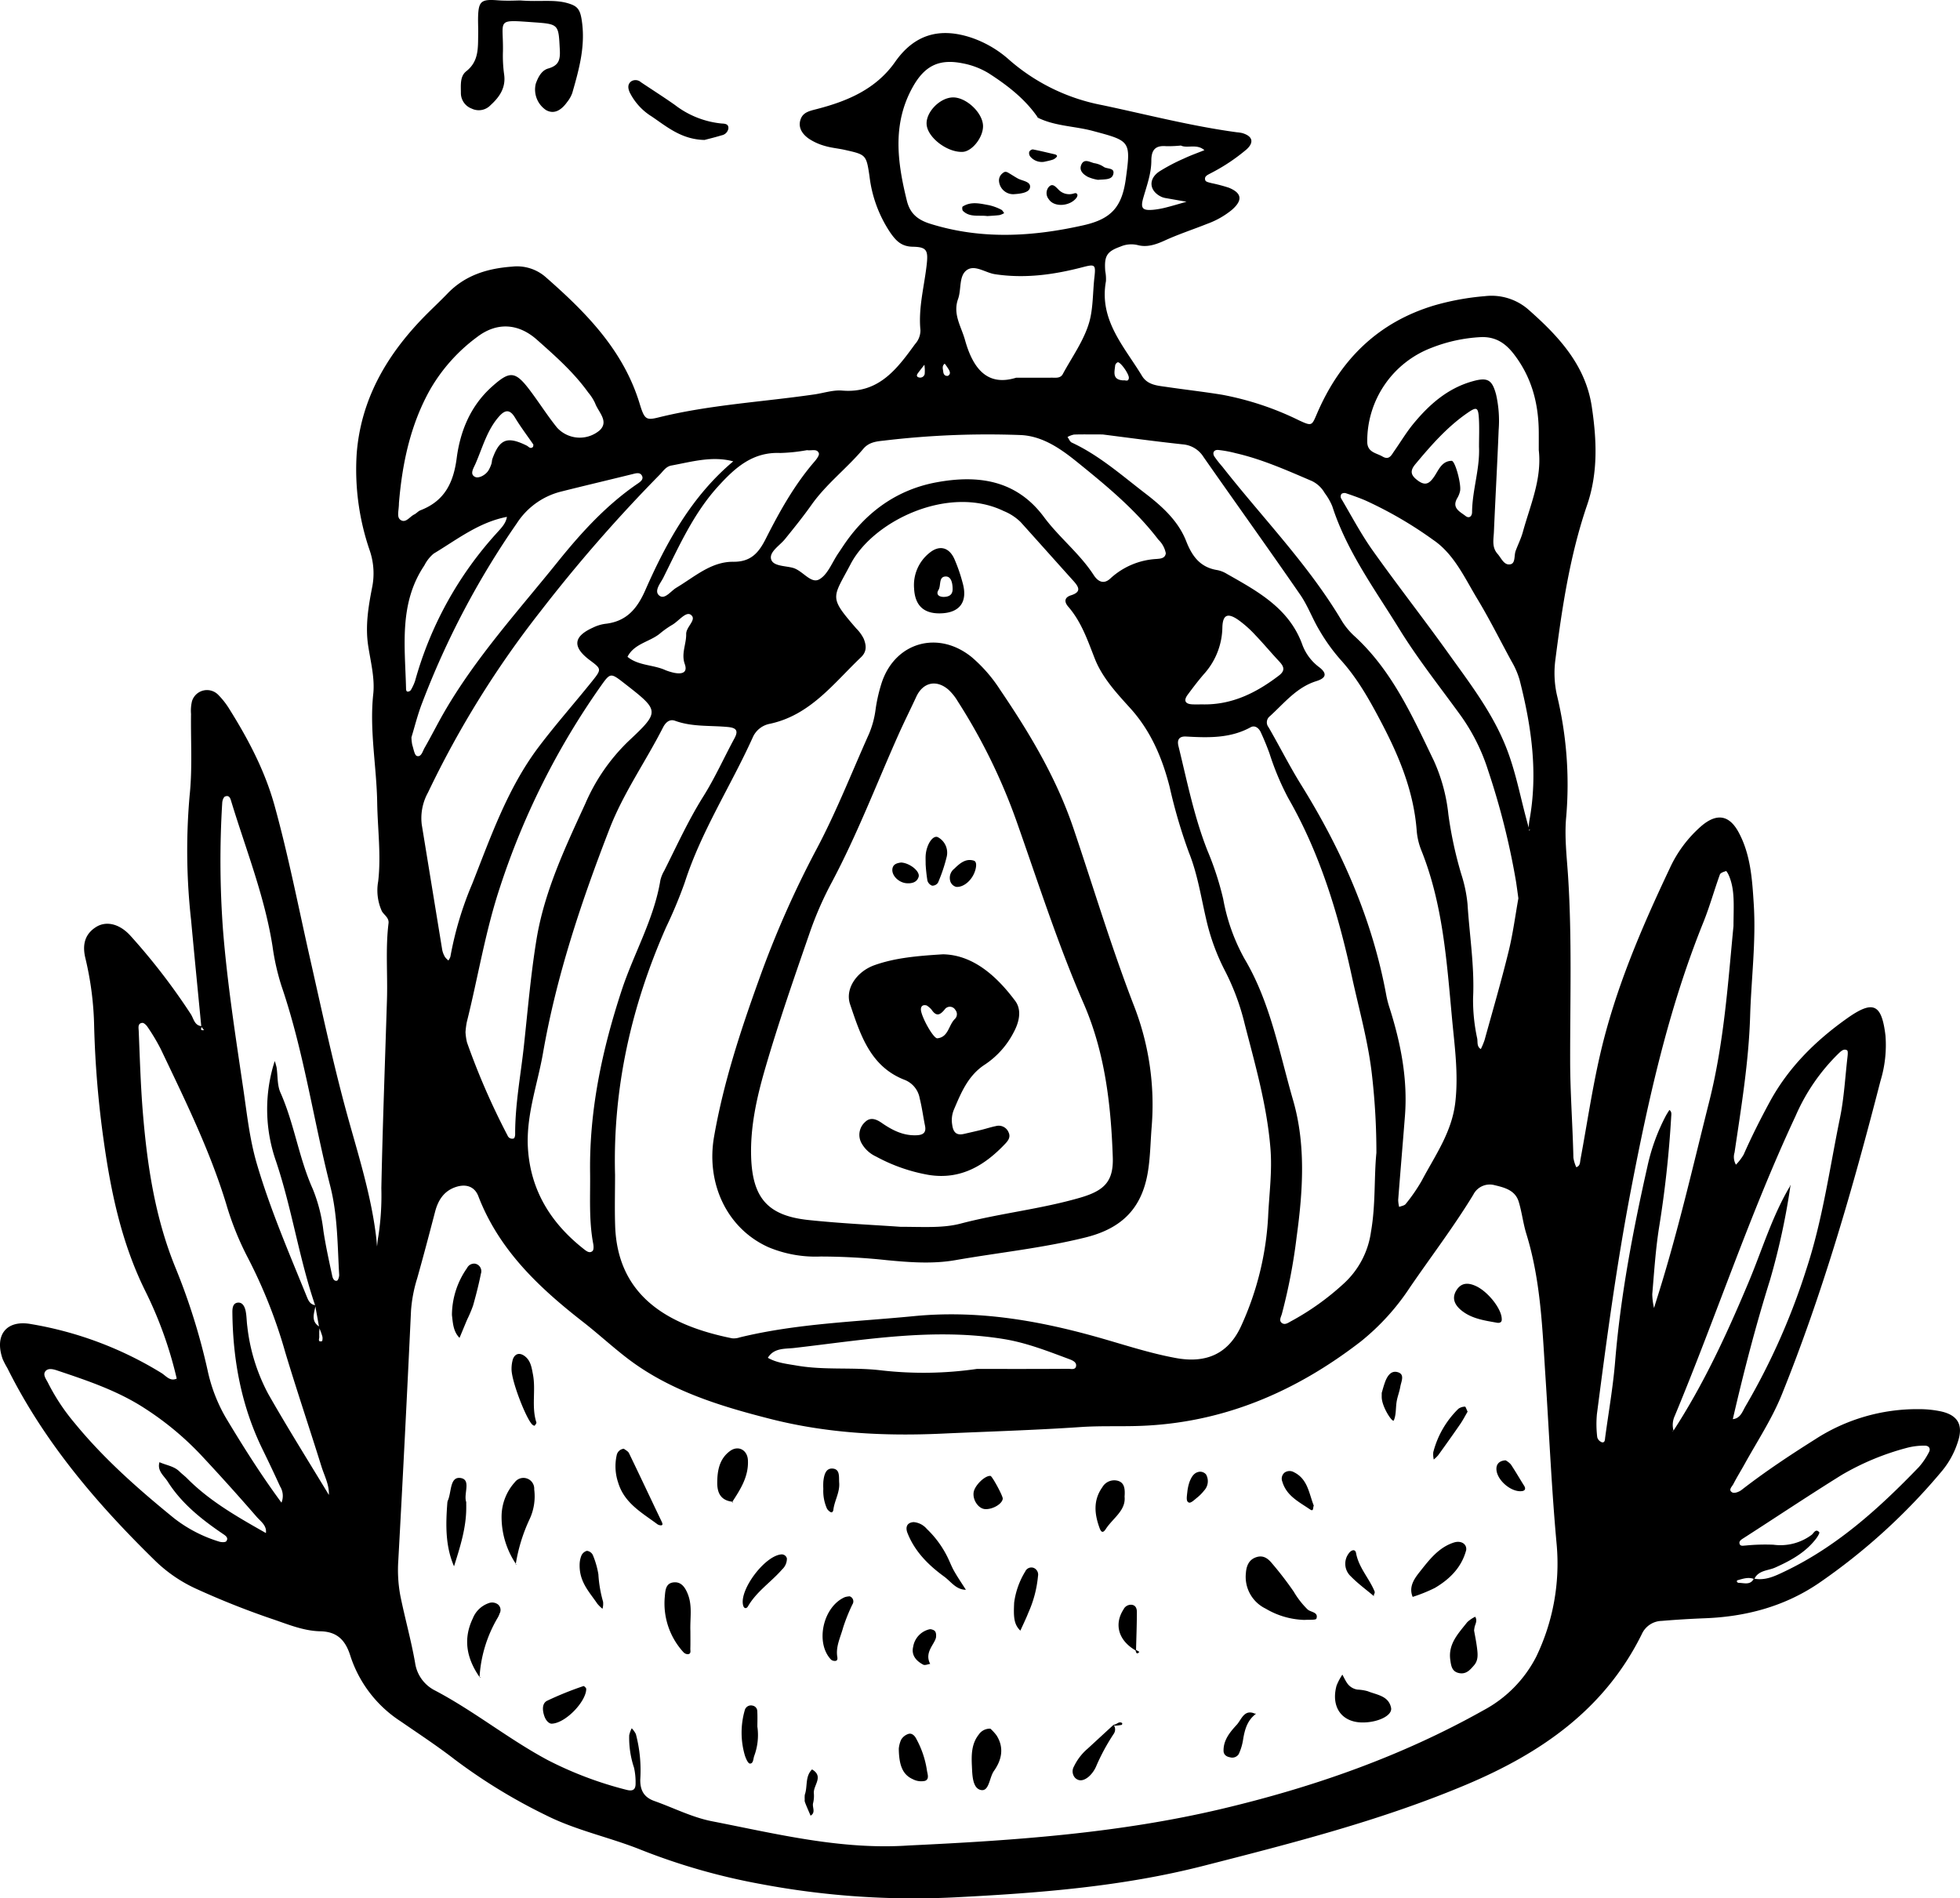 <svg xmlns="http://www.w3.org/2000/svg" viewBox="0 0 418.593 405.434"><g data-name="Layer 2"><path d="M37.739 294.421a85.5 85.5 0 0 0-6.821-18.921c-4.954-10.091-7.224-20.867-8.768-31.865a213 213 0 0 1-2.042-24.394 67.8 67.8 0 0 0-1.86-14.548c-.667-2.712-.273-5.086 2.237-6.688 2.107-1.345 4.911-.8 7.28 1.742a135 135 0 0 1 12.952 16.795c.662.984.772 2.51 2.4 2.626-.117.426-.483.987.455.84l-.58-.744c-.729-7.58-1.48-15.157-2.18-22.74a134 134 0 0 1-.315-26.619c.612-5.754.224-11.614.3-17.425a8.8 8.8 0 0 1 .2-2.7 3.353 3.353 0 0 1 5.7-1.291 16.8 16.8 0 0 1 2.329 3.013c4.056 6.482 7.577 13.182 9.635 20.64 2.949 10.683 5.061 21.54 7.5 32.33 2.64 11.652 5.122 23.371 8.343 34.895 2.3 8.213 4.823 16.368 5.838 24.88.078.652.12 1.307.179 1.961.09-.714.136-1.436.278-2.139a57.4 57.4 0 0 0 .644-10.292c.273-13.428.786-26.852 1.2-40.278.166-5.434-.332-10.881.333-16.308.147-1.2-.989-1.8-1.421-2.581a10.8 10.8 0 0 1-.787-6.37c.649-5.613-.122-11.21-.211-16.806-.125-7.744-1.68-15.413-.841-23.223.36-3.348-.557-6.87-1.075-10.237-.656-4.276.025-8.325.8-12.351a15.1 15.1 0 0 0-.442-7.944 53.1 53.1 0 0 1-2.817-20.849c.9-11.4 6.235-20.693 14-28.769 1.761-1.831 3.638-3.549 5.4-5.379 3.753-3.9 8.5-5.347 13.718-5.73a9.3 9.3 0 0 1 7.117 2.123c8.666 7.583 16.684 15.645 20.181 27.1 1.02 3.341 1.342 3.645 3.979 2.991 10.969-2.721 22.242-3.313 33.367-4.932 1.976-.288 3.982-.977 5.919-.816 7.792.646 11.681-4.577 15.558-9.922a4.38 4.38 0 0 0 1.156-2.983c-.475-4.77.823-9.362 1.34-14.034.335-3.033-.014-3.731-2.98-3.783-2.456-.043-3.583-1.3-4.762-2.958a27.36 27.36 0 0 1-4.483-12.138c-.679-4.564-.752-4.57-5.239-5.581-1.415-.32-2.884-.435-4.268-.846a12 12 0 0 1-3.447-1.554c-1.392-.974-2.388-2.416-1.734-4.193.536-1.455 1.893-1.731 3.425-2.128 6.532-1.689 12.646-4.238 16.747-10.088s9.534-7.49 16.536-5.075a23.5 23.5 0 0 1 7.905 4.719 42.1 42.1 0 0 0 19.8 9.6c9.571 2.024 19.046 4.486 28.761 5.8a8 8 0 0 1 1.078.156c2.226.63 2.646 1.941 1 3.47a40.2 40.2 0 0 1-7.691 5.123c-.6.341-1.485.631-1.138 1.538.123.32.864.446 1.345.579a33 33 0 0 1 3.665.97c2.829 1.149 3 2.709.613 4.766a18 18 0 0 1-5.2 2.937c-3.034 1.212-6.153 2.228-9.118 3.585-1.9.868-3.8 1.5-5.767.963a5.84 5.84 0 0 0-3.693.334c-2.921 1.048-3.464 2.018-3.226 5.221a9 9 0 0 1 .148 2.169c-1.506 8.3 3.905 13.942 7.693 20.206 1.194 1.974 3.292 2.081 5.255 2.369 3.95.581 7.92 1.027 11.86 1.668a63.7 63.7 0 0 1 16.475 5.492c2.752 1.273 2.682 1.113 3.811-1.51 4.924-11.438 13-19.487 25.14-23.094a55.2 55.2 0 0 1 10.681-1.944 11.98 11.98 0 0 1 9.524 3.058c6.339 5.608 12.01 11.753 13.323 20.557 1.049 7.026 1.377 14.044-1 20.992-3.66 10.694-5.337 21.825-6.77 32.992a21.6 21.6 0 0 0 .317 7.574 81.2 81.2 0 0 1 2 25.907c-.428 4.338.129 8.726.4 13.021.83 13.084.413 26.157.432 39.23.01 6.909.541 13.784.692 20.679a7.8 7.8 0 0 0 .614 2.027c.863-.278.785-1.058.908-1.721 1.388-7.48 2.49-15 4.207-22.434 3.208-13.886 8.779-26.845 14.831-39.64a26.7 26.7 0 0 1 6.8-9.1c3.252-2.755 5.921-2.361 7.937 1.38 2.568 4.764 2.891 10.1 3.222 15.327.506 7.984-.536 15.947-.775 23.923-.3 9.813-1.9 19.453-3.327 29.124a3.25 3.25 0 0 0 .3 2.6 11.4 11.4 0 0 0 1.638-2.145c1.687-3.82 3.558-7.538 5.548-11.212 3.993-7.371 9.751-13.072 16.489-17.857 5.649-4.012 7.441-3.15 8.258 3.643a26.2 26.2 0 0 1-1.073 9.7c-5.838 22.676-12.27 45.171-21.05 66.927-2.12 5.252-5.233 9.953-7.955 14.873-.791 1.43-1.659 2.818-2.405 4.27-.284.554-1.187 1.3-.211 1.809.446.233 1.434-.136 1.943-.532 5.029-3.906 10.324-7.415 15.706-10.807a40 40 0 0 1 22.168-6.457 22.3 22.3 0 0 1 4.868.51c3.55.842 4.639 2.967 3.47 6.462a18.4 18.4 0 0 1-3.356 6.189 130.5 130.5 0 0 1-26.5 24.108c-7.275 4.894-15.44 7.053-24.146 7.39q-4.627.18-9.245.564a4.79 4.79 0 0 0-4.261 2.838c-7.933 16.041-21.484 25.4-37.528 32.156-18.148 7.635-37.061 12.456-56.065 17.316-17.232 4.407-34.718 5.78-52.26 6.689a176 176 0 0 1-42.217-2.783 135.3 135.3 0 0 1-25.577-7.29c-6.716-2.713-13.915-4.153-20.421-7.439a119 119 0 0 1-19.442-11.884c-3.725-2.884-7.676-5.477-11.558-8.154a26.34 26.34 0 0 1-10.727-13.954c-1.05-3.383-2.834-5.2-6.411-5.275-3.682-.072-7.073-1.551-10.466-2.684A174 174 0 0 1 41.8 339.28a31 31 0 0 1-8.912-6.19C20.505 320.959 9.365 307.863 1.579 292.2a18 18 0 0 1-1.006-1.93c-1.811-5.137.791-8.46 6.108-7.471a77.6 77.6 0 0 1 27.84 10.469c1.008.641 1.859 1.9 3.357 1.1l-.262.4c.715-.131-.116.339.123-.347m30.536-11.036a13.6 13.6 0 0 0-.088 2.136c.032.32-.407 1.177.564.925.117-.031.179-.663.1-.974-.172-.671-.452-1.314-.689-1.968l-.832-4.637c-3.468-10.115-4.98-20.751-8.4-30.906a33.6 33.6 0 0 1-.71-19.828c.14-.51.3-1.015.452-1.523a11 11 0 0 1 .4 1.381c.271 1.79.11 3.761.818 5.349 2.964 6.653 3.923 13.953 6.908 20.6a34 34 0 0 1 2.273 8.935c.487 3.221 1.2 6.41 1.875 9.6.1.47.356 1.2 1.01 1.053.252-.057.506-.843.48-1.28-.367-6.329-.321-12.71-1.9-18.907-3.62-14.213-5.652-28.81-10.415-42.752a50.4 50.4 0 0 1-1.917-8.469c-1.67-10.639-5.656-20.608-8.776-30.827-.193-.631-.375-1.566-1.356-1.183-.331.13-.582.852-.608 1.318a201.5 201.5 0 0 0 .16 27.165c.909 11.394 2.673 22.669 4.334 33.959.79 5.367 1.352 10.76 2.9 16.027 2.872 9.772 6.9 19.08 10.716 28.483.376.928.794 1.585 1.826 1.7-.25 1.638-1.153 3.41.875 4.623M108.4 110.366c-6.021 1.1-10.741 4.837-15.79 7.877a8 8 0 0 0-1.986 2.526c-5.485 8.156-4.111 17.335-3.905 26.34.012.512.2.712.632.552a.76.76 0 0 0 .405-.3 10.6 10.6 0 0 0 .895-1.944 77.8 77.8 0 0 1 17.412-31.546c.95-1.073 2.036-2.078 2.218-3.628l.315-.2Zm266.168 226.78c2.484.5 4.6-.576 6.722-1.592 11.124-5.335 20.077-13.47 28.527-22.233a15.4 15.4 0 0 0 2.122-3.124c.471-.829-.015-1.455-.867-1.441a14.4 14.4 0 0 0-3.737.447 55.5 55.5 0 0 0-13.972 5.787c-7.057 4.383-13.969 9-20.956 13.494-.48.309-1.039.62-.9 1.191.149.629.8.432 1.311.409a42.5 42.5 0 0 1 5.942-.169 11.14 11.14 0 0 0 8.159-2.122c.424-.318.836-1.418 1.617-.543.128.143-.344.932-.652 1.337-2.265 2.982-5.419 4.706-8.753 6.2-1.551.7-3.593.55-4.474 2.47-1.227-.51-2.4-.078-3.567.243-.281.077-.158.552.269.557 1.141.015 2.476.555 3.209-.911m-317.682-9.67.277.035-.4.076c.336-1.733-1.082-2.632-1.956-3.639q-5.886-6.786-12.027-13.349a64.4 64.4 0 0 0-11.714-9.711c-5.822-3.826-12.346-6.006-18.871-8.195-.867-.291-1.981-.564-2.536.225-.545.773.239 1.69.615 2.466a44 44 0 0 0 5.709 8.6c6.248 7.632 13.6 14.092 21.216 20.293a29.7 29.7 0 0 0 9.614 4.974c.466.155 1.319.183 1.515-.083.561-.76-.21-1.222-.744-1.584-4.535-3.08-8.807-6.475-11.769-11.156-.765-1.21-2.307-2.3-1.753-4.142 1.426.663 3.085.818 4.277 2 .516.51 1.113.939 1.622 1.455 4.91 4.959 10.93 8.329 16.925 11.735M326.6 177.122c.029-.358.253-.2.1-.033-.474.539.428.231-.219-.1a14 14 0 0 1 .127-1.628c1.91-10.226.472-20.214-2.066-30.138a17.2 17.2 0 0 0-1.724-3.977c-2.436-4.464-4.7-9.028-7.33-13.376-2.712-4.49-4.957-9.545-9.4-12.559a85 85 0 0 0-14.552-8.457c-1.334-.562-2.7-1.044-4.076-1.506a1.12 1.12 0 0 0-.956.132.97.97 0 0 0-.106.924c2.214 3.743 4.246 7.619 6.756 11.154 5.256 7.4 10.864 14.553 16.146 21.936 4.637 6.481 9.517 12.79 12.464 20.379 2.187 5.627 3.136 11.527 4.836 17.249m55.67 76.258.109-.12a148.4 148.4 0 0 1-4.359 20.1c-3.074 9.828-5.66 19.8-7.969 29.835l-.132-.09c1.784-.072 2.21-1.673 2.883-2.8a144 144 0 0 0 12.987-29.261c3.469-10.54 4.961-21.518 7.179-32.331.867-4.23 1.093-8.591 1.588-12.9.058-.512.154-1.362-.088-1.5-.717-.415-1.315.225-1.812.687a42 42 0 0 0-9.191 13.373c-9.772 20.879-16.956 42.8-25.8 64.049a4.58 4.58 0 0 0-.242 3.178l-.359.1h.238c6.566-10.062 11.552-20.905 16.188-31.962 2.854-6.804 4.968-13.953 8.779-20.358ZM221.538 24.937c-2.727-3.9-6.442-6.748-10.366-9.275a16.5 16.5 0 0 0-5.545-2.13c-5.1-1.037-8.166.531-10.7 5.067-4.4 7.889-3.284 16.044-1.25 24.269.676 2.738 2.293 4.085 5.033 4.938 10.908 3.4 21.8 2.758 32.7.3 5.982-1.346 8.215-3.955 9.033-9.943 1.106-8.1.937-8.06-7.054-10.2-3.979-1.068-8.233-1-11.982-2.95L221.8 25ZM70.308 319.4l.44.828-.529-.7c.2-2.272-.911-4.231-1.554-6.287-2.541-8.135-5.263-16.214-7.727-24.371a107.6 107.6 0 0 0-7.983-20.2 63.5 63.5 0 0 1-4.664-11.6c-3.519-11.49-8.822-22.226-13.964-33.028a43 43 0 0 0-2.784-4.67c-.259-.4-.789-.942-1.152-.911-1.024.086-.792 1.087-.767 1.692.242 5.789.405 11.587.877 17.359.933 11.413 2.627 22.668 7.034 33.382a135.4 135.4 0 0 1 6.805 21.786 34.4 34.4 0 0 0 3.9 10.124c3.725 6.213 7.6 12.338 11.909 18.174l.321-.047-.428.165a3.84 3.84 0 0 0-.224-3.635 333 333 0 0 0-3.706-7.831c-4.542-9.258-6.38-19.108-6.482-29.343-.009-.929.112-2.01 1.215-2.08 1.018-.065 1.45.963 1.626 1.837.213 1.058.194 2.161.344 3.235a40 40 0 0 0 4.472 14.43c4.173 7.331 8.665 14.474 13.021 21.691m86.443-220.824c-4.557-1.279-8.952.039-13.375.851-1.16.213-1.744 1.207-2.507 1.976a325 325 0 0 0-25.4 29.113 206.7 206.7 0 0 0-24.06 38.744 11.3 11.3 0 0 0-1.341 6.819l4.377 26.792a5 5 0 0 0 .583 1.508 3.8 3.8 0 0 0 .738.752 2.9 2.9 0 0 0 .426-.822 72.8 72.8 0 0 1 4.679-15.595c3.992-10.121 7.575-20.467 14.233-29.267 3.609-4.77 7.586-9.26 11.333-13.928 2.088-2.6 2.028-2.649-.456-4.508-3.765-2.816-3.572-5.062.632-6.958a8.7 8.7 0 0 1 2.586-.813c4.5-.472 6.819-3.105 8.609-7.172 4.544-10.325 9.979-20.153 18.841-27.578l-.173-.212ZM194.1 394.145c22.463-1.06 44.84-2.6 66.9-7.832 19.569-4.645 38.286-11.193 55.812-21.035a26.8 26.8 0 0 0 11.288-11.469 45.8 45.8 0 0 0 4.364-23.828c-1.1-11.931-1.614-23.89-2.394-35.834-.674-10.31-1-20.629-4.088-30.612-.695-2.246-.95-4.628-1.635-6.878-.736-2.417-2.955-3.013-5.1-3.52a3.934 3.934 0 0 0-4.605 2.032c-4.151 6.822-8.993 13.17-13.5 19.747a50 50 0 0 1-10.537 11.606c-13.969 10.791-29.525 17.442-47.375 18.023-4.146.136-8.309-.045-12.443.237-9.886.674-19.786.957-29.677 1.408-12.4.567-24.6-.091-36.6-3.147-10.9-2.775-21.656-6.07-30.754-13.112-3.156-2.442-6.1-5.155-9.248-7.608-9.4-7.331-17.924-15.344-22.349-26.846-.825-2.145-2.741-2.7-4.955-1.912-2.44.869-3.652 2.812-4.285 5.237-1.236 4.741-2.485 9.48-3.815 14.2a30.4 30.4 0 0 0-1.324 6.909q-1.248 26.656-2.711 53.3a30 30 0 0 0 .431 7.589c.972 4.8 2.312 9.53 3.153 14.349a7.86 7.86 0 0 0 4.293 5.92c8.367 4.407 15.736 10.413 24.069 14.862a79 79 0 0 0 16.727 6.317c1.479.4 2.031-.062 2-1.435a14.3 14.3 0 0 0-.326-3.247 20.1 20.1 0 0 1-1.038-6.957 6.3 6.3 0 0 1 .538-1.492 5 5 0 0 1 .885 1.237 30.4 30.4 0 0 1 .939 9.714c-.036 2.329.817 3.8 3 4.577 4.1 1.455 8.081 3.5 12.3 4.326 13.879 2.711 27.694 6.163 42.06 5.174m-62.744-143.3c0 3.631-.1 7.265.017 10.892.483 15.216 11.5 21.371 24.986 24.094a3.9 3.9 0 0 0 1.611-.194c12.233-2.98 24.758-3.328 37.214-4.544 13.337-1.3 26 .824 38.64 4.337 5.76 1.6 11.424 3.536 17.328 4.615 6.6 1.206 11.33-.992 14.018-7.065a64.2 64.2 0 0 0 5.66-23.119c.218-4.852.9-9.657.494-14.612-.74-9.131-3.24-17.795-5.5-26.562a50.7 50.7 0 0 0-4.131-11.2 46 46 0 0 1-4.1-11.2c-1.11-4.761-1.839-9.63-3.676-14.2a112 112 0 0 1-4.129-14.067c-1.573-6.129-3.987-11.894-8.421-16.791-2.879-3.18-5.953-6.478-7.558-10.571-1.53-3.9-2.854-7.843-5.656-11.073-.916-1.056-.843-2 .59-2.447 2.3-.726 1.632-1.816.5-3.077-3.76-4.174-7.493-8.371-11.253-12.544a11.1 11.1 0 0 0-3.613-2.364c-11.689-5.679-27.842 2.029-32.7 11.3-3.854 7.359-4.78 6.893 1.2 13.777a8.3 8.3 0 0 1 1.58 2.175c.546 1.364.746 2.707-.58 3.971-5.864 5.588-10.828 12.358-19.449 14.207a5 5 0 0 0-3.675 2.932c-4.695 10.4-11 20.03-14.523 30.994a99 99 0 0 1-3.975 9.529c-7.427 16.823-11.387 34.362-10.901 52.806ZM235.473 92.789c-2.842 0-4.476-.039-6.106.025a4.7 4.7 0 0 0-1.38.517c.3.405.5 1 .9 1.187 5.837 2.711 10.618 6.953 15.648 10.815 3.619 2.778 7.085 5.886 8.786 10.219 1.294 3.3 3.024 5.633 6.671 6.209a6.2 6.2 0 0 1 2.02.8c6.647 3.771 13.417 7.406 16.187 15.3a10.58 10.58 0 0 0 3.617 4.693c1.842 1.464 1.147 2.345-.7 2.923-4.195 1.309-6.829 4.681-9.9 7.478a1.66 1.66 0 0 0-.294 2.364c2.364 4.08 4.481 8.309 6.967 12.311 8.692 13.992 15.245 28.823 18.212 45.117a22 22 0 0 0 .7 2.621c2.371 7.493 3.868 15.109 3.246 23.02-.468 5.964-.977 11.925-1.44 17.89a7 7 0 0 0 .21 1.493c.477-.205 1.129-.278 1.4-.638a37 37 0 0 0 3.4-4.926c2.851-5.409 6.47-10.367 7.2-16.861.681-6.075-.159-11.893-.713-17.851-1.125-12.109-1.926-24.228-6.48-35.7a14.5 14.5 0 0 1-1.049-4.219c-.6-8.329-3.636-15.778-7.476-23.105-2.545-4.857-5.138-9.548-8.848-13.623a39.6 39.6 0 0 1-4.438-6.181c-1.5-2.475-2.49-5.279-4.125-7.648-6.8-9.859-13.79-19.594-20.652-29.413a5.75 5.75 0 0 0-4.417-2.7c-6.119-.659-12.219-1.496-17.146-2.117m58.482 153.417a145 145 0 0 0-.907-16.264c-.775-7.254-2.778-14.232-4.308-21.285-2.879-13.279-6.782-26.32-13.633-38.236a58 58 0 0 1-3.985-9.512 57 57 0 0 0-1.856-4.51c-.408-.887-1.252-1.579-2.173-1.073-4.372 2.4-9.064 2.242-13.8 1.977-1.389-.078-1.961.627-1.618 2.021 1.845 7.511 3.344 15.121 6.2 22.349A64.4 64.4 0 0 1 261.237 192a41.3 41.3 0 0 0 4.54 12.757c5.557 9.342 7.423 20 10.383 30.209 2.753 9.494 2.106 19.39.765 29.159a120 120 0 0 1-3.163 16.515c-.183.644-.716 1.473.08 1.97.663.413 1.332-.142 1.969-.474a55.6 55.6 0 0 0 11.031-7.869 18.4 18.4 0 0 0 5.964-11.241c1.01-5.774.63-11.59 1.149-16.82m-181.25-1.97c.282 9.456 4.657 16.783 11.994 22.545.55.432 1.215.967 1.84.406.29-.259.25-1.044.154-1.552-.956-5.034-.6-10.125-.667-15.193-.178-13.386 2.583-26.258 6.738-38.917 2.594-7.905 6.909-15.2 8.273-23.537a7.3 7.3 0 0 1 .813-2.006c2.686-5.338 5.152-10.775 8.346-15.867 2.5-3.982 4.431-8.314 6.677-12.457.933-1.719.22-2.23-1.416-2.387-3.767-.361-7.61.01-11.279-1.327-1.21-.44-2.053.387-2.587 1.438-3.7 7.271-8.45 13.983-11.416 21.639-6.033 15.575-11.328 31.366-14.206 47.88-1.119 6.416-3.405 12.637-3.264 19.335m211.571-52.366c-.2-1.466-.344-2.541-.506-3.611a158 158 0 0 0-5.953-23.7 41.7 41.7 0 0 0-6.108-12.079c-4.365-6.009-9-11.861-12.884-18.171-5.207-8.456-11.178-16.541-14.285-26.168a12.7 12.7 0 0 0-1.619-2.829 6.3 6.3 0 0 0-2.73-2.572c-5.329-2.279-10.624-4.652-16.307-5.956a25 25 0 0 0-3.721-.685c-.894-.065-1.3.592-.805 1.408a23 23 0 0 0 1.672 2.133c8.6 10.971 18.447 20.981 25.607 33.076a15.3 15.3 0 0 0 2.811 3.308c7.917 7.348 12.215 16.983 16.776 26.445a37.2 37.2 0 0 1 3.107 11.507 84.6 84.6 0 0 0 2.758 12.746 29.8 29.8 0 0 1 1.328 6.36c.421 6.688 1.514 13.34 1.184 20.072a38.5 38.5 0 0 0 .885 8.646c.136.764-.124 1.728.774 2.253a16 16 0 0 0 .8-1.933c1.736-6.28 3.563-12.538 5.115-18.863.95-3.857 1.458-7.817 2.101-11.387m-75.3-73.718a5.4 5.4 0 0 0-1.58-2.885c-4.886-6.41-11.083-11.517-17.268-16.52-3.437-2.78-7.34-5.588-12.077-5.828A186.5 186.5 0 0 0 188.8 94.1c-1.563.168-3.211.313-4.417 1.749-3.5 4.165-7.9 7.488-11.073 11.973-1.777 2.512-3.716 4.913-5.654 7.306-1.133 1.4-3.375 2.71-2.979 4.279.392 1.551 3.012 1.413 4.675 1.877 2.073.579 3.8 3.43 5.577 2.473 1.841-.991 2.781-3.66 4.111-5.6.513-.749 1-1.515 1.521-2.259 4.8-6.863 11.327-11.4 19.489-12.894 8.773-1.61 16.992-.55 22.91 7.428 3.24 4.367 7.634 7.783 10.619 12.387.985 1.52 2.228 1.989 3.574.715a15.8 15.8 0 0 1 9.808-4.149c.756-.071 1.889-.062 2.019-1.233ZM99.417 220.434a12.4 12.4 0 0 0 .315 2.191 153 153 0 0 0 8.669 19.9 1.05 1.05 0 0 0 1.32.617c.183-.067.3-.565.3-.866-.027-6.368 1.186-12.613 1.868-18.91.819-7.562 1.458-15.158 2.679-22.658 1.675-10.287 6.111-19.649 10.427-29.051a41.1 41.1 0 0 1 9.148-13.29c6.854-6.43 6.751-6.54-.713-12.358-3.11-2.423-3.058-2.386-5.277.743a161 161 0 0 0-21.327 42.593c-3.176 9.515-4.725 19.327-7.138 28.972a17 17 0 0 0-.271 2.117m270.8-22.652c.019-4.493.346-7.786-1.029-10.894-.142-.322-.476-.881-.56-.853-.48.161-1.181.369-1.315.739-1.234 3.408-2.2 6.918-3.558 10.275-7.44 18.441-11.716 37.713-15.451 57.163-3.046 15.863-5.186 31.849-7.259 47.85a23.4 23.4 0 0 0 .072 4.875 1.58 1.58 0 0 0 1.007 1.1c.676.128.632-.615.695-1.082.728-5.378 1.674-10.738 2.118-16.14 1.161-14.1 3.8-27.944 6.905-41.715a42.5 42.5 0 0 1 3.887-10.718c.241-.453.528-.88.794-1.319.56.38.415.955.388 1.481a232 232 0 0 1-2.614 23.776c-.724 4.657-1.026 9.383-1.427 14.086a13.8 13.8 0 0 0 .379 2.952c.261-.844.517-1.689.783-2.531 4.313-13.679 7.5-27.654 11-41.549 3.206-12.735 4.039-25.741 5.184-37.496ZM85.2 107.451c0 1.706-.592 3.089.467 3.668s1.85-.779 2.784-1.231c.483-.234.857-.716 1.349-.906 5.1-1.971 7.039-5.8 7.733-11.121.752-5.76 2.926-11.153 7.511-15.264 3.822-3.426 4.975-3.432 8.169.819 1.957 2.6 3.7 5.368 5.741 7.9a6.563 6.563 0 0 0 9.132.578c2.026-1.94-.324-3.9-.991-5.782a10 10 0 0 0-1.464-2.278c-3.084-4.311-7.036-7.794-10.963-11.279s-8.493-3.823-12.727-.612a36.8 36.8 0 0 0-10.054 11.21c-4.368 7.753-6.014 16.222-6.687 24.298m243.432-11.326c0-1.27.007-2.54 0-3.81-.04-6.139-1.506-11.771-5.363-16.74-1.827-2.354-3.916-3.66-6.891-3.58a33.2 33.2 0 0 0-10.59 2.265A21.3 21.3 0 0 0 292 94.405c.037 2.223 1.94 2.324 3.272 3.105 1.425.834 1.9-.33 2.5-1.186 1.356-1.929 2.567-3.975 4.06-5.791 3.388-4.119 7.3-7.582 12.6-9.083 3.238-.916 4.225-.41 5.087 2.824a25.4 25.4 0 0 1 .544 7.58c-.288 7.251-.7 14.5-1.011 21.745-.067 1.589-.487 3.268.773 4.685.825.927 1.391 2.542 2.787 2.225 1.065-.243.723-1.857 1.078-2.836.5-1.364 1.166-2.675 1.547-4.068 1.577-5.738 4.097-11.3 3.395-17.48M87.871 157.472a9.6 9.6 0 0 0 .17 1.612c.287.844.471 2.212 1 2.374.932.285 1.223-1.019 1.627-1.722 1.447-2.517 2.741-5.122 4.194-7.635 6.767-11.7 15.856-21.671 24.267-32.128 5-6.212 10.4-12.145 17.081-16.7.532-.363 1.349-.92.855-1.737-.43-.71-1.23-.463-1.954-.284-5.088 1.258-10.19 2.457-15.273 3.734a15.8 15.8 0 0 0-9.444 6.757 179 179 0 0 0-20.251 38.431c-.974 2.526-1.62 5.176-2.272 7.298m129.138-76.8c3.216 0 5.386.016 7.554-.008.874-.01 1.9.188 2.416-.773 1.969-3.643 4.5-7.134 5.633-11.027.869-2.987.753-6.415 1.121-9.644.311-2.73.115-2.839-2.484-2.161-6.172 1.611-12.379 2.478-18.779 1.5-2.066-.317-4.373-2.169-6.1-.792-1.6 1.277-1.032 4.065-1.754 6.08-1.17 3.265.666 5.852 1.48 8.774 1.763 6.319 4.904 9.915 10.913 8.052ZM172.34 96.145a37 37 0 0 1-5.709.6c-5.92-.247-9.672 3.17-13.305 7.176-5.207 5.741-8.293 12.707-11.683 19.5-.576 1.154-2.084 2.852-.788 3.819 1.143.853 2.414-1.016 3.594-1.718 3.868-2.3 7.415-5.589 12.175-5.541 3.8.038 5.446-2 6.919-4.91 2.941-5.814 6.106-11.5 10.395-16.473.449-.52 1.1-1.379.937-1.809-.382-1.015-1.52-.489-2.535-.644m36.268 196.227c6.507 0 13.013.017 19.52-.029.59 0 1.634.322 1.7-.689.046-.758-.789-1.122-1.461-1.373-4.569-1.7-9.119-3.5-13.957-4.287-15.062-2.462-29.927.189-44.814 1.9-1.933.222-4.3-.063-5.606 2.1 1.921 1.093 4.048 1.292 6.186 1.662 5.927 1.025 11.926.31 17.854 1a79.4 79.4 0 0 0 20.578-.284m48.2-141.934c6.274.142 11.5-2.466 16.341-6.168 1.46-1.117 1-2-.006-3.071-1.725-1.836-3.334-3.782-5.08-5.6a24 24 0 0 0-3.63-3.221c-2.222-1.526-3.261-1.106-3.371 1.5a15.24 15.24 0 0 1-3.748 9.87c-1.305 1.48-2.5 3.061-3.678 4.65-.9 1.224-.524 1.963 1.009 2.032.721.035 1.443.008 2.164.008ZM315.87 95.4c0-1.984.091-3.973-.023-5.95-.142-2.477-.453-2.63-2.412-1.282-4.36 3-7.794 6.939-11.158 10.966-1.26 1.508-.934 2.418.527 3.5 1.62 1.2 2.474.636 3.472-.812.965-1.4 1.615-3.369 3.752-3.4.744-.011 2.089 4.985 1.794 6.461a5 5 0 0 1-.6 1.508c-1.236 2.127.59 2.885 1.776 3.811.777.607 1.384.053 1.39-.82.038-4.705 1.694-9.247 1.482-13.982m-171.924 48.289c1.845.376 2.926-.1 2.3-1.863-.8-2.244.344-4.279.3-6.4-.038-1.6 2.416-3.132.961-4.142-1.061-.736-2.62 1.449-4.026 2.216a20 20 0 0 0-2.646 1.894c-2.2 1.73-5.391 2.083-6.824 4.885 2.359 1.933 5.5 1.653 8.12 2.857a12 12 0 0 0 1.815.553m-30.028-48.733c-1.3-1.893-2.731-3.776-3.945-5.787-1.093-1.81-2.127-1.642-3.359-.258-2.612 2.933-3.555 6.7-5.084 10.175-.424.962-1.281 2.227-.02 2.788.718.32 2.119-.352 2.779-1.353a6.7 6.7 0 0 0 .661-1.453c.121-.338.088-.73.21-1.067 1.532-4.24 3.173-4.887 7.31-2.841.448.222.759.8 1.334.313.096-.073.069-.29.114-.517M252.2 31.084a26 26 0 0 1-3.12.139c-2.307-.2-3.188.758-3.192 3.085 0 2.712-.952 5.29-1.7 7.883-.673 2.321-.216 2.84 2.227 2.6a18 18 0 0 0 2.654-.49c1.454-.369 2.891-.806 4.336-1.214-1.419-.248-2.838-.491-4.255-.748a4.4 4.4 0 0 1-1.043-.269c-2.655-1.216-2.961-3.806-.517-5.445a40 40 0 0 1 5.251-2.763c1.423-.673 2.916-1.2 4.379-1.788-1.612-1.435-3.684-.327-5.02-.99m-12.262 50.161c.33-.118 1.045.394 1.149-.505.092-.8-1.782-3.465-2.375-3.367a.97.97 0 0 0-.553.714c-.137 1.39-.669 3.041 1.779 3.158m-37.5-.968c.623-.357.46-.867.2-1.335a15 15 0 0 0-.872-1.273c-.65.476-.379 1.15-.317 1.739.057.519.337.948.988.869Zm-5.017-2.377c-.663.862-1.078 1.365-1.45 1.9-.28.4-.153.738.328.821a.983.983 0 0 0 1.185-.737 9 9 0 0 0-.063-1.984M106.309.067c-3.473-.27-4.1.16-4.2 3.444-.038 1.257.042 2.517.017 3.774-.056 2.888.179 5.792-2.547 7.933-1.374 1.079-1.149 2.99-1.149 4.61a3.54 3.54 0 0 0 2.318 3.37 3.46 3.46 0 0 0 4.014-.734c1.943-1.766 3.339-3.78 2.889-6.666a29 29 0 0 1-.237-4.888c.11-6.882-1.651-6.722 6.78-6.132 5.242.366 5.082.526 5.366 5.888.116 2.183-.27 3.336-2.5 3.972-1.4.4-2.156 1.862-2.645 3.272a5.27 5.27 0 0 0 2.211 5.605c1.548.86 3.075.282 4.54-1.776a6.6 6.6 0 0 0 1.059-1.893c1.483-5.181 2.919-10.277 1.956-15.888-.365-2.123-1.074-2.688-2.687-3.2-3.03-.967-6.14-.319-10.368-.661-.826.003-2.834.124-4.817-.03M154.1 28.905a1.79 1.79 0 0 0 1.454-1.423c.117-1.078-.836-1.065-1.469-1.107a19.43 19.43 0 0 1-9.968-3.974c-2.366-1.664-4.809-3.219-7.215-4.825a1.74 1.74 0 0 0-2.016-.252c-.926.621-.775 1.563-.391 2.421a12.7 12.7 0 0 0 4.725 5.155c3.261 2.22 6.374 4.892 11.239 4.991.861-.229 2.264-.562 3.641-.986M281.142 345.7c.484-1.412-1.189-1.347-1.876-1.956a18.3 18.3 0 0 1-2.979-3.829 74 74 0 0 0-4.636-6.029c-.816-.988-1.807-1.79-3.294-1.327-1.691.526-2.171 1.968-2.274 3.389a7.54 7.54 0 0 0 4.214 7.612 17.1 17.1 0 0 0 8.3 2.415c.886-.075 2.427.071 2.545-.275m-171.011-11.538a36.1 36.1 0 0 1 2.977-9.711 11.53 11.53 0 0 0 .984-6.338 2.306 2.306 0 0 0-4.149-1.541 11.02 11.02 0 0 0-2.823 7.4 17.94 17.94 0 0 0 3.153 10.169Zm186.958 30.588c-.518-2.589-3.067-2.761-5.011-3.556a9.8 9.8 0 0 0-2.143-.337 3.25 3.25 0 0 1-2.237-1.391c-.389-.565-.675-1.2-1.008-1.806a12 12 0 0 0-1.252 2.37c-1.218 4.527 1.082 7.786 5.454 7.846 3.343.046 6.527-1.476 6.197-3.126m-150.234-24.393c-.6-1.462-1.471-2.641-3.137-2.382-1.527.238-1.627 1.658-1.732 2.961a15.42 15.42 0 0 0 3.952 11.908 1.35 1.35 0 0 0 .884.451c.843 0 .6-.712.612-1.179.034-1.251.012-2.5.012-3.757-.11-2.668.485-5.39-.591-8.002m-15.155-29.53a10.87 10.87 0 0 0 .321 5.821c1.313 4.365 5.007 6.39 8.3 8.833a1.35 1.35 0 0 0 .944.288c.342-.074.22-.425.022-.838-2.328-4.853-4.61-9.728-6.955-14.572-.2-.423-.767-.673-1.093-.944a1.72 1.72 0 0 0-1.539 1.412m178.8 18.618c-3.264 1.046-5.277 3.72-7.25 6.211-1.113 1.406-2.474 3.2-1.548 5.4a33 33 0 0 0 4.751-1.921c3.164-1.87 5.7-4.367 6.681-8.088.159-1.279-1.083-2.098-2.634-1.602m-101.479 41.028c-1.566 1.99-1.566 4.366-1.455 6.713.091 1.942.123 4.743 1.921 5.115 1.781.368 1.788-2.664 2.788-4.074 1.64-2.313 2.242-4.949.546-7.6a10 10 0 0 0-1.306-1.425 2.86 2.86 0 0 0-2.494 1.271M193.8 327.386c1.557 3.971 4.458 6.869 7.841 9.332 1.467 1.068 2.531 2.808 4.642 2.818-.849-1.339-1.752-2.648-2.531-4.027-.616-1.092-1.033-2.3-1.624-3.4a21.5 21.5 0 0 0-4.2-5.579 4.11 4.11 0 0 0-2.815-1.446c-1.551.116-1.731 1.225-1.313 2.302m-94.24-6.105a1.8 1.8 0 0 0-.007-.542c-.583-1.741 1.189-4.84-1.309-5.09-2.184-.218-1.815 3.085-2.593 4.822a1.6 1.6 0 0 0-.117.53c-.348 4.6-.451 9.168 1.432 13.528 1.3-4.146 2.643-8.283 2.61-12.7v-.545Zm-3.03-40.324c.2 1.706.288 3.451 1.613 4.777.544-1.308 1.082-2.618 1.632-3.922a27 27 0 0 0 1.261-2.986c.637-2.247 1.215-4.517 1.674-6.806a1.643 1.643 0 0 0-1.179-2.118 1.68 1.68 0 0 0-1.784.922 17.6 17.6 0 0 0-3.22 9.591 5 5 0 0 0 .003.542m5.884 77.258a28.2 28.2 0 0 1 3.834-12.636 5 5 0 0 0 .453-.975 1.54 1.54 0 0 0-.347-1.932 2.08 2.08 0 0 0-2.031-.262 5.65 5.65 0 0 0-3.361 3.274c-2.165 4.533-1.219 8.7 1.553 12.63Zm53.937-37.394c1.8-2.745 3.568-5.505 3.378-8.988-.119-2.174-2.081-3.214-3.83-1.926-2.255 1.66-2.707 4.147-2.719 6.779-.011 2.288.855 3.8 3.307 4.054Zm158.9-46.131c-1.68-.79-3.2-.789-4.238.935s-.259 3.146 1.111 4.257c2.194 1.778 4.924 2.136 7.581 2.621.457.083 1.088 0 1.019-.787-.005-2.143-2.896-5.816-5.471-7.026Zm-.288 72.639c.238-.671.537-1.333.09-2.033a6.9 6.9 0 0 0-1.7 1.162c-1.864 2.375-4.1 4.61-3.619 8.052.178 1.274.336 2.543 1.939 2.832 1.481.267 2.3-.708 3.13-1.667.93-1.068.805-2.342.658-3.582-.168-1.413-.464-2.811-.644-3.864a7 7 0 0 1 .148-.9ZM113.71 304.286a1.1 1.1 0 0 0 .461.223c.162-.224.441-.536.38-.723-1.084-3.352-.083-6.845-.728-10.229-.275-1.439-.466-2.894-1.685-3.865-1.023-.815-2.078-.726-2.589.56a7.3 7.3 0 0 0-.3 2.146c-.029 2.587 3.182 10.772 4.461 11.888m124.951 11.955a2.93 2.93 0 0 0-3.231 1.382c-1.989 2.8-1.693 5.707-.607 8.7.337.929.72 1.185 1.335.241 1.52-2.333 4.324-3.956 4.016-6.918.126-1.692-.025-3.028-1.513-3.405m-58.223 24.868c-4.684 2.033-6.391 9.778-2.937 13.361a1.27 1.27 0 0 0 .932.254c.39-.038.465-.388.39-.832-.375-2.227.677-4.2 1.229-6.244a38 38 0 0 1 2-4.991 1.145 1.145 0 0 0-.582-1.72 4.2 4.2 0 0 0-1.032.172M194.966 380a3.83 3.83 0 0 0 2.587.349c1.03-.392.478-1.55.389-2.378a20.2 20.2 0 0 0-2.24-6.578c-.326-.673-.927-1.278-1.65-1.085a2.81 2.81 0 0 0-1.606 1.261 6.1 6.1 0 0 0-.493 1.9c.047 3.748.925 5.601 3.013 6.531m22.956-31.739c.577-1.289 1.205-2.559 1.72-3.872a24.6 24.6 0 0 0 2.041-7.776 1.56 1.56 0 0 0-.921-1.751 1.434 1.434 0 0 0-1.8.762 17 17 0 0 0-2.373 6.67c-.12 2.773-.152 4.583 1.333 5.971ZM125.2 360.7c0-.21-.47-.638-.582-.6a71 71 0 0 0-7.79 3.148c-1.16.606-.979 2.209-.515 3.43.33.868.981 1.477 1.524 1.456 3.009-.114 7.376-4.794 7.363-7.434m41.636-28.716c-3.572.338-9.009 7.65-8.123 10.9.211.774.749.679 1.025.2 1.839-3.19 4.943-5.188 7.29-7.888a3.13 3.13 0 0 0 1.028-2.35 1.135 1.135 0 0 0-1.218-.863Zm70.98 36.395q-2.762 2.542-5.523 5.086a11.5 11.5 0 0 0-2.926 3.8 2.06 2.06 0 0 0 .288 2.49c1 .892 2.064.36 2.87-.308a6.3 6.3 0 0 0 1.549-2.136 44 44 0 0 1 3.819-7.06 1.64 1.64 0 0 0-.164-1.98Zm-76.09-2.985a1.21 1.21 0 0 0-1-1.115 1.363 1.363 0 0 0-1.671.994 17.3 17.3 0 0 0 .02 9.628c.214.663.667 1.724 1.067 1.751.744.05.715-.967.922-1.592a12.8 12.8 0 0 0 .685-6.3c.001-.837.051-2.105-.021-3.367Zm-34.177-22.906a7.7 7.7 0 0 0 1.121 1.106 3.8 3.8 0 0 0 .125-1.509 27 27 0 0 1-1-5.848 18.5 18.5 0 0 0-1.193-4.14 1.64 1.64 0 0 0-1.251-.876 1.81 1.81 0 0 0-1.176 1 5.3 5.3 0 0 0-.366 1.532c-.27 3.981 2.051 6.216 3.742 8.734Zm83.98-27.269c-1.165-.116-3.366 2.026-3.591 3.492-.248 1.615.986 3.468 2.389 3.591 1.613.14 3.743-1.1 3.826-2.231.047-.56-2.259-4.817-2.622-4.853Zm83.56-16.747c.085 2.105 2.327 5.473 2.585 4.883.528-1.208.377-2.7.611-4.055.184-1.063.6-2.086.777-3.15.19-1.132 1.084-2.731-.712-3.126-1.392-.306-2.165 1.038-2.6 2.295-.3.845-.523 1.714-.658 2.164-.002.626-.008.807-.001.988Zm-18.728 15.965a1.86 1.86 0 0 0-2.021.076 1.675 1.675 0 0 0-.474 1.931c.891 3.053 3.582 4.329 5.909 5.927.838.576.589-.439.809-.8-1.034-2.6-1.273-5.664-4.221-7.135Zm-33.741 37.94c.068-2.688.173-5.376.178-8.064 0-.67-.173-1.452-1.106-1.574a1.76 1.76 0 0 0-1.742.987c-2.075 3.218-1.056 6.663 2.568 8.757Zm-66.016-30.189a2.1 2.1 0 0 0 .744.737c.273.191.572 0 .632-.481.243-1.962 1.406-3.722 1.244-5.771-.095-1.206.236-2.9-1.4-3.024-1.5-.117-1.829 1.432-1.98 2.714a14 14 0 0 0-.011 1.619 9.3 9.3 0 0 0 .773 4.205Zm91.607 43.907c-2.472-1.267-3.057 1.168-4.1 2.293-1.416 1.536-2.854 3.244-2.8 5.573.021.81.624 1.229 1.386 1.355a1.64 1.64 0 0 0 1.862-.695 11.4 11.4 0 0 0 .914-3.019c.347-2.155.884-4.175 2.751-5.559Zm44.679-65.67a2.47 2.47 0 0 0-1.428.46 19.9 19.9 0 0 0-5.359 9.264 5.2 5.2 0 0 0 .1 1.568 7.4 7.4 0 0 0 .96-.93c1.584-2.2 3.161-4.407 4.7-6.642.6-.88 1.093-1.837 1.57-2.651-.25-.51-.426-1.082-.541-1.07ZM293.315 340.9c.1-.333.363-.736.26-.989-1.142-2.814-3.39-5.074-3.964-8.211-.184-1-1.1-.6-1.531.031a3.65 3.65 0 0 0 .417 4.943c1.5 1.54 3.269 2.825 4.92 4.221Zm-94.306 7.111a1.06 1.06 0 0 0-.529-.029 4.58 4.58 0 0 0-3.453 3.707c-.448 1.817.645 3.054 2.158 3.847.361.19.975-.1 1.473-.17-1.307-2.474.977-4.2 1.249-5.682.125-1.349-.392-1.515-.898-1.67Zm120.582-34.451c-.148 2.382 3.155 5.281 5.533 4.892.59-.1.759-.532.391-1.115-.96-1.52-1.854-3.082-2.85-4.578a4.2 4.2 0 0 0-1.118-.867c-1.216.069-1.894.675-1.956 1.668m-65.656 7.355c.425.132 1.176-.607 1.71-1.042a9 9 0 0 0 1.506-1.518 2.92 2.92 0 0 0 .416-3.46 1.67 1.67 0 0 0-1.346-.571c-1.224.121-1.77 1.146-2.164 2.134a9.5 9.5 0 0 0-.457 1.965c-.142 1.324-.344 2.277.335 2.492M171.913 384.9c.362.975.8 1.923 1.2 2.881 1.161-.679.321-1.774.533-2.655a6.5 6.5 0 0 0 .167-2.12c-.163-1.7 2.2-3.594-.386-5.1-1.527 1.508-.915 3.632-1.547 5.4a5.7 5.7 0 0 0-.008 1.107c-.006-.213-.072.17.041.487m65.818-16.635c.137.107.278.31.411.305a10 10 0 0 0 1.44-.187c.052-.01.122-.345.077-.376-.508-.352-.914-.007-1.343.223a2.5 2.5 0 0 1-.5.147Zm-81.38-47.445.085.183.051-.264Zm-46.078 13.321.271-.111-.413.131Zm183.144 6.759.2-.2-.3.2Zm-50.9 11.583c.115.515.26.949.817.314l-.716-.419Zm-140.006 5.833.232-.068-.333-.031Zm165.72 7.728-.264-.351.242.4Zm-22.277-125.326c-.262 3.249-.286 6.538-.832 9.739-1.284 7.521-5.43 11.871-13.251 13.819-9.206 2.293-18.567 3.239-27.841 4.861-4.83.845-9.783.469-14.661 0a134 134 0 0 0-14.132-.775 26 26 0 0 1-11.164-2.008c-8.968-4.065-13.283-13.769-11.574-23.575 2-11.468 5.611-22.5 9.547-33.427a211 211 0 0 1 12.267-27.86c4.259-7.989 7.572-16.483 11.282-24.763A20 20 0 0 0 187 151.5a33.7 33.7 0 0 1 1.349-5.821c2.937-8.586 12.077-11.091 19.177-5.33a31.6 31.6 0 0 1 6.057 6.955c6.3 9.288 12.008 18.791 15.677 29.626 4.243 12.532 8.04 25.221 12.812 37.6a58.2 58.2 0 0 1 3.882 26.188m-53.67 21.295c5.33.02 9.175.288 12.9-.69 8.415-2.209 17.11-3.09 25.485-5.522 5.107-1.483 7.166-3.413 6.986-8.639-.386-11.242-1.674-22.4-6.217-32.832-5.578-12.807-9.8-26.1-14.447-39.237a124.3 124.3 0 0 0-12.436-25.293 11 11 0 0 0-2.031-2.53c-2.586-2.2-5.423-1.511-6.83 1.528-1.292 2.791-2.674 5.542-3.923 8.353-4.637 10.43-8.72 21.105-14.089 31.212a74 74 0 0 0-4.609 10.434c-3.378 9.758-6.786 19.521-9.664 29.433-1.76 6.057-3.173 12.312-2.993 18.724.25 8.892 3.551 12.69 12.222 13.608 7.03.746 14.105 1.056 19.646 1.451M200.589 131c-3.393 0-5.191-1.772-5.367-5.306a8.8 8.8 0 0 1 3.285-7.616c2.069-1.692 4.108-1.249 5.269 1.2a34.5 34.5 0 0 1 1.776 5.079c1.238 4.22-.597 6.643-4.963 6.643m.812-3.512c.995 0 2.063-.23 2.05-1.712-.009-1.109-.256-2.618-1.4-2.649-1.664-.045-1.017 1.923-1.631 2.892-.436.691-.22 1.381.98 1.465Zm8.543-100.613c-.072-2.887-3.777-6.27-6.641-6.062-2.775.2-5.649 3.305-5.4 5.835.271 2.8 4.467 5.954 7.7 5.788 2.031-.108 4.397-3.136 4.341-5.565ZM237.73 37.3c.493-1.6-1.386-1.111-2.088-1.718a5 5 0 0 0-1.989-.739c-.965-.25-2.165-1.056-2.745.4-.49 1.226.5 2.034 1.441 2.542a8.7 8.7 0 0 0 2.136.621c1.483-.124 2.896.02 3.245-1.106m-17.764 2.8c.277-1.354-1.591-1.427-2.592-1.98-.614-.34-1.2-.727-1.8-1.086-.443-.264-.871-.556-1.383-.086a1.94 1.94 0 0 0-.826 1.83 3.045 3.045 0 0 0 3.061 2.7c1.582-.09 3.326-.331 3.54-1.378m-6.483 5.834a4 4 0 0 0 .98-.415c-.206-.252-.361-.614-.626-.735a11 11 0 0 0-2.528-.943c-1.916-.344-3.885-.9-5.72.277-.133.085-.109.752.065.922 1.467 1.441 3.386.867 5.214 1.106.821-.058 1.723-.094 2.615-.209Zm15.865-4.617a3.16 3.16 0 0 1-3.37-.911c-.575-.549-1.278-1.463-2.129-.3a2.064 2.064 0 0 0 .158 2.472c1.142 1.755 4.585 1.5 5.941-.4a2 2 0 0 0 .173-.488c-.108-.444-.347-.508-.773-.37Zm-4.517-7.217a2 2 0 0 0 .831-.583c.21-.241 0-.471-.473-.577-1.538-.35-3.069-.735-4.618-1.03a.96.96 0 0 0-.764.527 1.22 1.22 0 0 0 .2.968 3.23 3.23 0 0 0 2.981 1.153c.487-.115 1.179-.241 1.843-.458m157.547 219.16-.057-.212-.052.332ZM201.4 203.815c6.268.12 11.3 4.434 15.413 9.949 1.441 1.934.874 4.512-.33 6.724a18.34 18.34 0 0 1-6.1 6.848c-3.622 2.328-5.107 6.009-6.675 9.69a5.84 5.84 0 0 0-.348 3.186c.208 1.548.842 2.342 2.485 1.969 1.234-.281 2.469-.558 3.7-.861 1.058-.26 2.1-.608 3.162-.82a2.27 2.27 0 0 1 2.686 1.328c.477.985-.032 1.728-.676 2.412-4.44 4.716-9.578 7.778-16.369 6.694a36.6 36.6 0 0 1-11.238-3.92 6.8 6.8 0 0 1-3.149-2.923 3.674 3.674 0 0 1 .823-4.481c1.106-1.078 2.373-.58 3.478.186 2.28 1.58 4.664 2.814 7.555 2.663 1.308-.067 2.036-.545 1.741-2.006-.4-1.951-.65-3.935-1.138-5.861a5.18 5.18 0 0 0-3.271-3.979c-7.284-2.842-9.4-9.626-11.6-16.125-1.117-3.3 1.4-7.011 5.259-8.368 4.31-1.52 8.846-1.951 14.592-2.305m-3.483 10.929c-.891-.244-1.208.223-1.242.75-.088 1.368 2.645 6.348 3.514 6.26 2.381-.244 2.389-2.821 3.736-4.122a1.42 1.42 0 0 0 .1-1.946 1.345 1.345 0 0 0-2.269-.093c-1.022 1.256-1.8 1.537-2.8.051a4.7 4.7 0 0 0-1.041-.9Zm.153-26.665a1.63 1.63 0 0 0 1 1.079 1.45 1.45 0 0 0 1.257-.638 35 35 0 0 0 1.862-5.547 3.76 3.76 0 0 0-1.831-4.139c-1.079-.619-2.524 1.522-2.669 3.915-.032.534 0 1.072 0 1.887a35 35 0 0 0 .379 3.443Zm10.247-2.32c.186-.691.327-1.741-.348-1.947-1.742-.532-3.009.6-4.174 1.731a2.46 2.46 0 0 0-.911 2.372 1.81 1.81 0 0 0 1.332 1.5c1.63.141 3.521-1.515 4.099-3.656Zm-17.732-.149c-.171 1.382 1.352 2.9 3.03 3.028 1.112.082 2.22-.182 2.572-1.364s-1.9-2.973-3.754-3.062c-.814.122-1.715.307-1.85 1.398Z" data-name="Layer 1"/></g></svg>